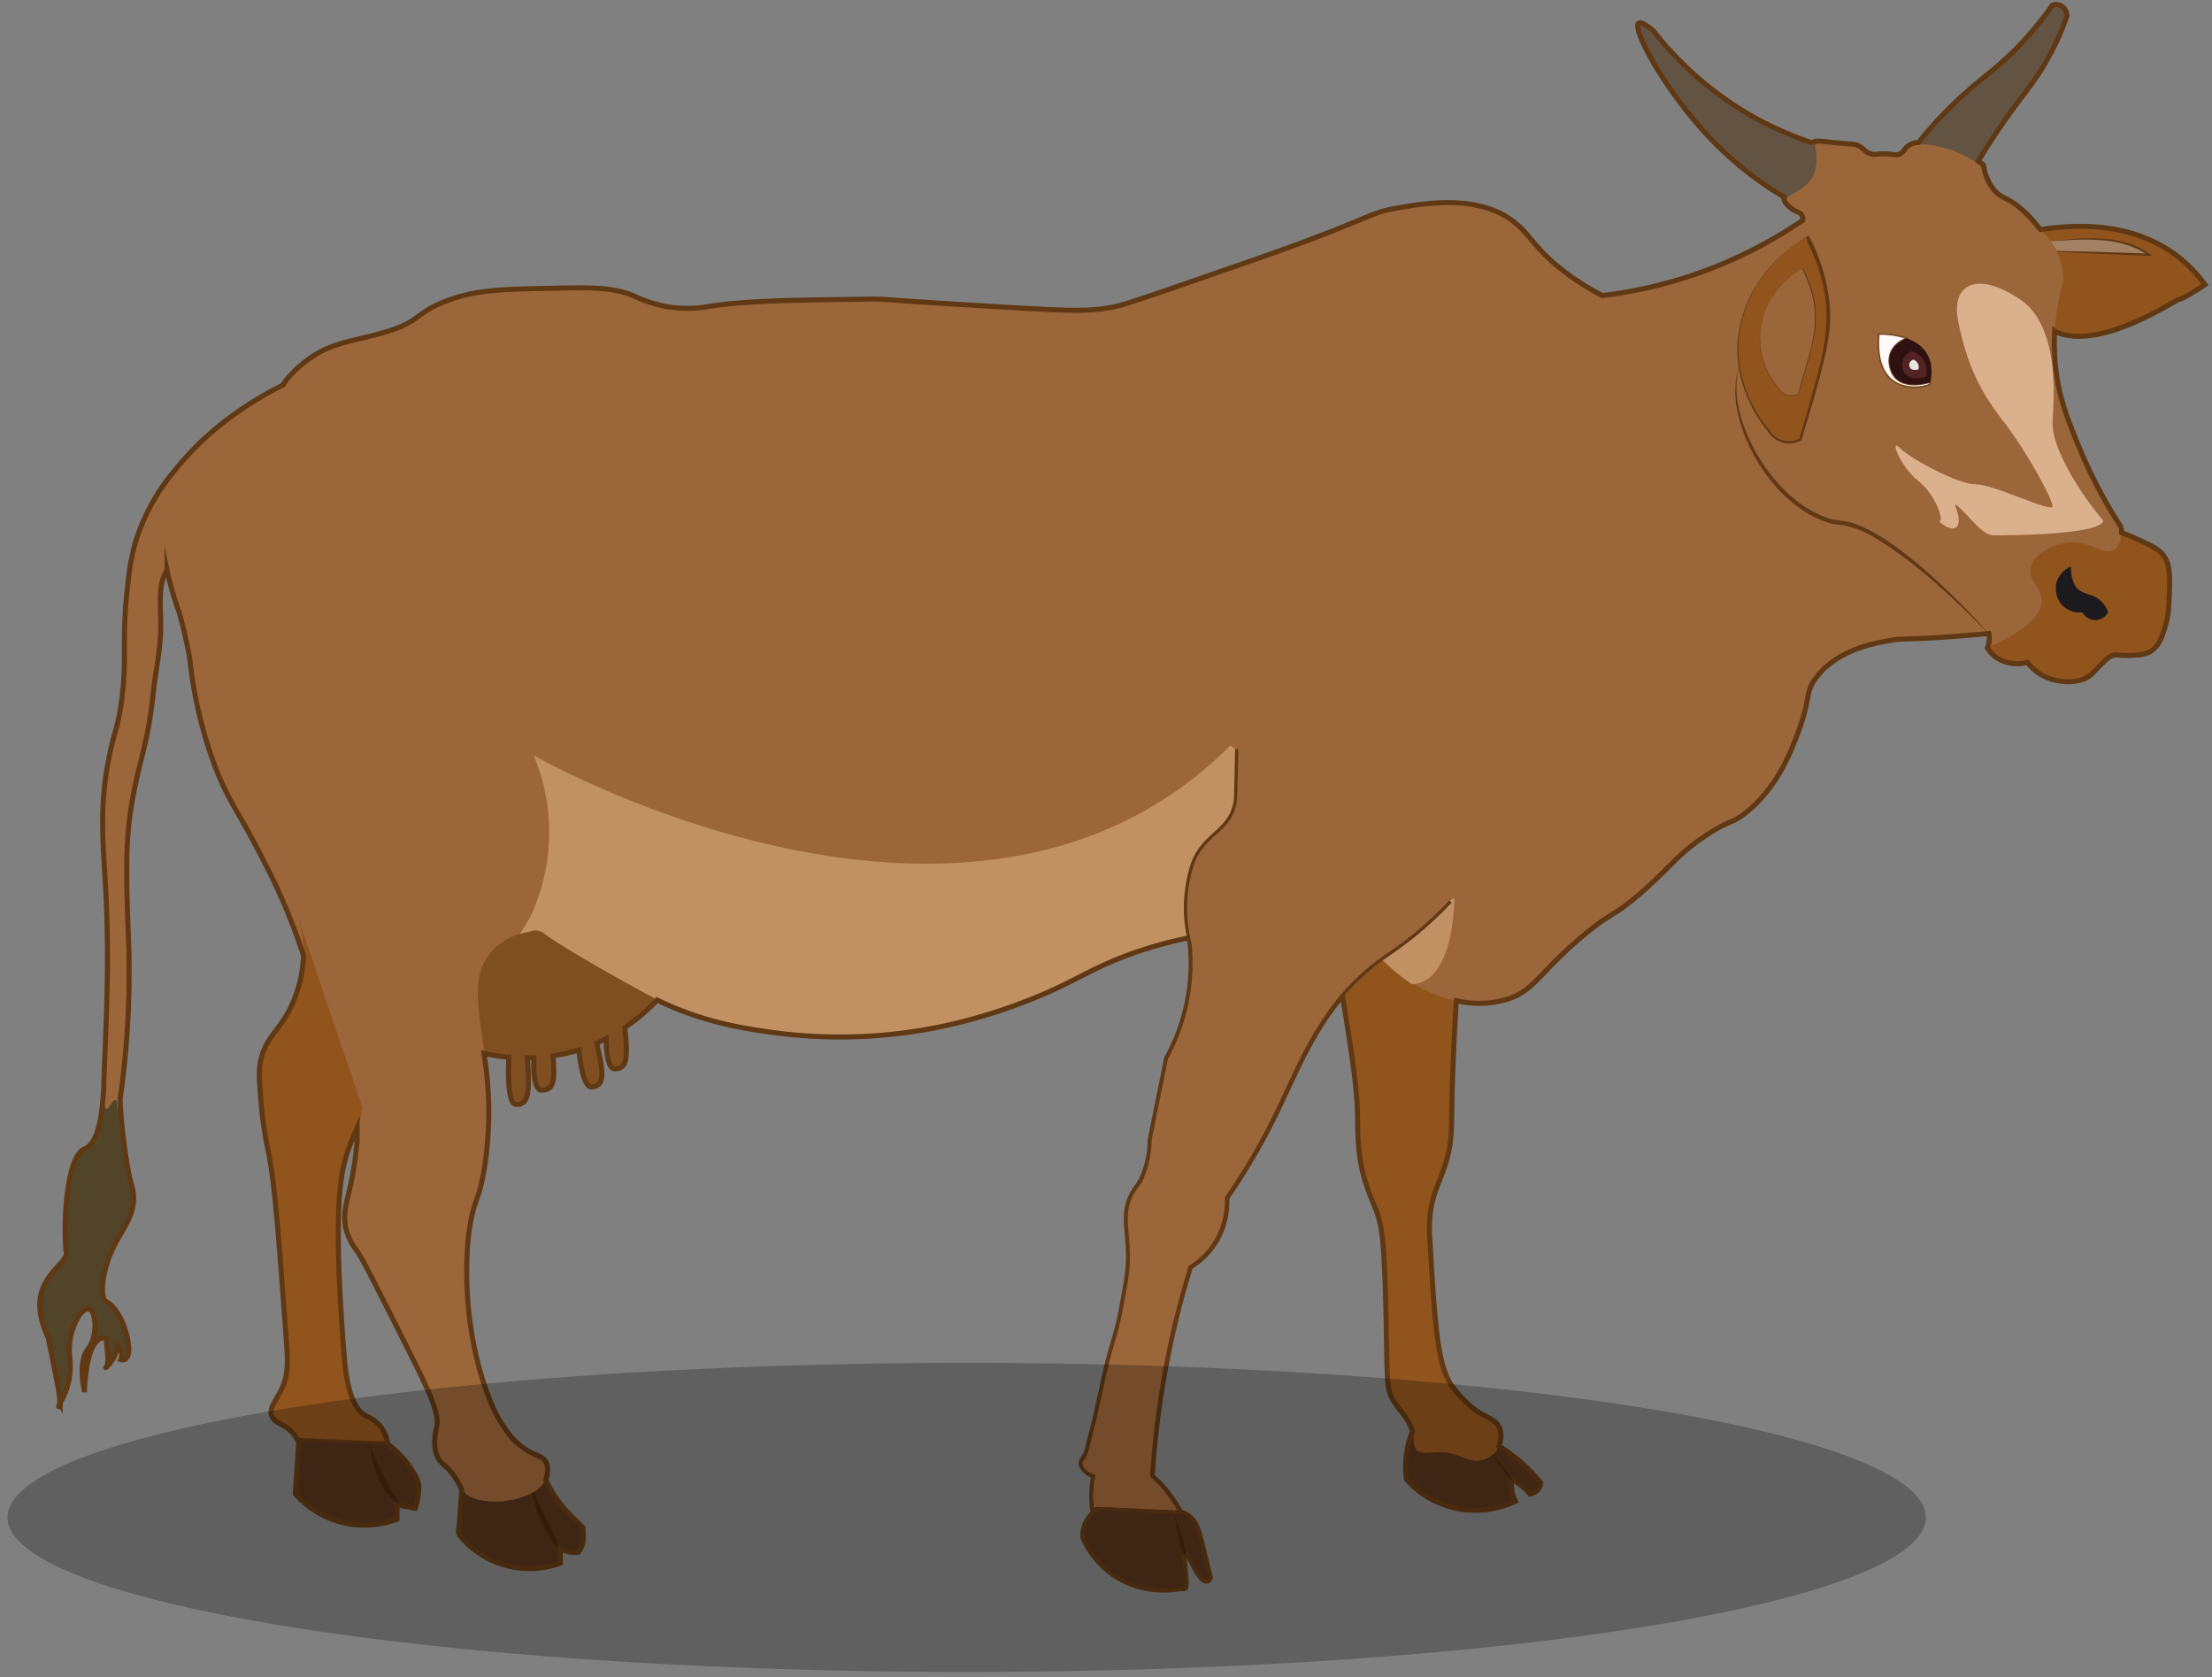 <svg id="Layer_1" data-name="Layer 1" xmlns="http://www.w3.org/2000/svg" viewBox="0 0 537.7 407.62"><rect x="0" y="0" width="537.7" height="407.62" fill="#808080" stroke="none"/><defs><style>.cls-1{fill:#1d1a1e;}.cls-2{fill:#91541d;}.cls-3,.cls-8{fill:#54321b;}.cls-21,.cls-22,.cls-3,.cls-9{stroke:#603813;}.cls-14,.cls-16,.cls-21,.cls-22,.cls-3,.cls-9{stroke-miterlimit:10;}.cls-22,.cls-3,.cls-9{stroke-width:0.78px;}.cls-4{fill:#7f4f21;}.cls-5{fill:#a38165;}.cls-6{fill:#603813;}.cls-22,.cls-7{fill:#9b663a;}.cls-13,.cls-14,.cls-21,.cls-9{fill:none;}.cls-10{fill:#44270e;}.cls-11{fill:#dbb08d;}.cls-12{fill:#635343;}.cls-14{stroke:#000;stroke-width:0.3px;}.cls-15{fill:#524429;}.cls-16{fill:#fff8f8;stroke:#754c24;stroke-width:0.39px;}.cls-17{fill:#301111;}.cls-18{fill:#542323;}.cls-19{fill:#e8e3e3;}.cls-20{fill:#c19163;}.cls-21{stroke-width:1.22px;}.cls-23{fill:#c7b99e;}.cls-24{opacity:0.25;}</style></defs><rect class="cls-1" x="497.76" y="137.52" width="16.06" height="14.6"/><path class="cls-2" d="M525.41,134.5c-1.11-1.21-2.8-2-6.18-3.53-1.37-.63-2.59-1.11-3.56-1.47a4.93,4.93,0,0,1-2.3,3.8c-2.41,1.53-5.05-2.18-10.28-1.92-4.23.2-9.17,2.8-9.89,6.14-.67,3.14,2.59,5.18,2.62,8.42,0,2.85-2,6.37-12.78,11.1a9,9,0,0,0,2.65,3.06,9.13,9.13,0,0,0,7.06.87,11.54,11.54,0,0,0,4.42,3.53c3.64,1.67,9,1.76,11.47-.87.15-.16,2.16-2.33,3.53-3.53a3.3,3.3,0,0,1,1.77-.89,3.08,3.08,0,0,1,.88,0,23,23,0,0,0,4.41,0,7.88,7.88,0,0,0,3.53-.88,6.92,6.92,0,0,0,2.65-3.53,22.46,22.46,0,0,0,1.76-8C527.49,140.23,527.66,136.92,525.41,134.5Zm-15.62,16.19a3.69,3.69,0,0,1-3.44-1.59,1.39,1.39,0,0,1-.21-.27,5.75,5.75,0,0,1-5.68-2.9l-.19-.36c-.07-.15-.13-.29-.19-.44a.29.29,0,0,1,0-.1,4,4,0,0,1-.24-.83,5.31,5.31,0,0,1-.09-1c0-.14,0-.27,0-.41s0-.28,0-.42a5.89,5.89,0,0,1,3.66-4.68c0,3.29.95,4.79,1.81,5.56,1.58,1.4,3.49.95,5.44,2.78a7.35,7.35,0,0,1,1.82,2.77A3.88,3.88,0,0,1,509.79,150.69Z"/><path class="cls-3" d="M363,350.75a38.54,38.54,0,0,1,11.47,9.7,3.1,3.1,0,0,1-2.65,2.65,15.32,15.32,0,0,0-1.76-1.76,14.48,14.48,0,0,0-2.65-1.77,8.52,8.52,0,0,0,.88,5.3,22.52,22.52,0,0,1-26.48-5.3,22.62,22.62,0,0,1,1.77-12.35Z"/><path class="cls-2" d="M364.29,351.49c-.12.33-.24.66-.39,1a7.42,7.42,0,0,1-3.1,2.21c-3.76,1.35-5.6-1.91-11.47-1.77-2.23.06-4,.57-5-.57a3.62,3.62,0,0,1-.7-2.51,8.11,8.11,0,0,0-.3-1.95h0c-.83-3-3.17-5.14-4.55-7.32-1.63-2.56-1.6-4.59-1.77-14.12-.41-24.35-.92-28.13-2.65-32.65a66.21,66.21,0,0,1-2.65-7.07c-1.84-6.45-1.65-11.1-1.76-15.88-.16-7.06-1.32-14.32-3.64-28.84,0,0,0-.05,0-.07-.07-.5-.91-5.76-2-12.64l-.06-.38,11.26,4,.51.18.69.25a54.69,54.69,0,0,0,6.69,5.43,7,7,0,0,0,4.13-1.62l6.73,2.38c-.08,1.26-.15,2.49-.22,3.68-.73,12.3-1,20.79-1.1,26.77-.08,4.72,0,7-.89,10.59-1.43,6-3.76,8.56-4.4,15a33.56,33.56,0,0,0,0,6.18c1.38,23.8,2.1,31.39,6.18,36.19a30.24,30.24,0,0,0,4.4,4.41c3.17,2.34,5.2,2.44,6.18,4.41C364.78,347.67,365.09,349.12,364.29,351.49Z"/><path class="cls-4" d="M165.48,235.75a49.7,49.7,0,0,1-13.54,13.94,41.23,41.23,0,0,1-4.53,2.67c-.74.4-1.51.76-2.3,1.1a39.39,39.39,0,0,1-4.32,1.62l-.3.1a43.86,43.86,0,0,1-6,1.35c-1.66.25-3.22.39-4.63.46-.55,0-1.08,0-1.58,0a40.67,40.67,0,0,1-4.53-.16l-.43,0a44.74,44.74,0,0,1-9.57-2,44.11,44.11,0,0,1-6-2.39,20.61,20.61,0,0,0,1-4.31c.42-3.16.29-6.47,2.27-11a28,28,0,0,1,6.59-9.24c5.29-3,13-6.13,21.56-4.84,6.67,1,7.65,3.75,17.6,8.8C158.94,233,161.9,234.36,165.48,235.75Z"/><path class="cls-4" d="M123.77,256.06s-.88,12.31,1.76,12.31,3.52-1.76,2.64-12.31Z"/><path class="cls-4" d="M129.93,255.18s-.88,9.67,1.76,9.67,3.52-1.38,2.64-9.67Z"/><path class="cls-4" d="M140.68,253.8s.7,10.69,3.31,10.31,3.26-2,1-11Z"/><path class="cls-4" d="M147.45,249.08s-.58,10.69,2.06,10.62,3.47-1.62,2.34-10.75Z"/><path class="cls-2" d="M494.52,55.94c2.65,0,27.36-6.17,41.48,13.24,0,0-5.29,3.53-6.17,3.53s-21.19,14.13-31.78,7.07Z"/><path class="cls-5" d="M498.35,58.65a16.55,16.55,0,0,1,1.52,2.4l22.58.83C516.81,57.46,506.32,57.67,498.35,58.65Z"/><path class="cls-6" d="M498.35,58.65A12.84,12.84,0,0,1,499.87,61c7.53.11,15.06.37,22.59.63l-.17.47c-6.87-4.8-16-4-23.94-3.44Zm0,0c8.26-1,17.92-1.9,24.91,3.53l-.82,0c-7.53-.3-15.05-.59-22.57-1-.48-.78-.94-1.69-1.52-2.45Z"/><path class="cls-7" d="M483.93,153.91c-2.42.24-6.09.58-10.59.89-10.28.7-10.71.28-14.12.88-3.6.63-12.54,2.24-17.65,8.83-2.91,3.74-1.31,4.88-4.42,13.24-1.88,5-5.07,13.32-12.36,19.42-4,3.32-4.19,1.81-10.59,6.18-7.05,4.8-8.28,7.64-15.89,14.12-6.75,5.75-6.36,4-13.23,9.71C373.83,236.5,373,241,365.65,243.06a24.37,24.37,0,0,1-11.69.15l-.66-.15a29.16,29.16,0,0,1-10-4.29,7,7,0,0,0,4.13-1.61c5.9-4.8,5.8-18.58,5.8-18.58l-.66.53a89.05,89.05,0,0,1-13.85,12c-.77.53-1.63,1.1-2.57,1.78l-.53-.46-.06-.05c-5.69-4.8-15.74-8.87-35-6.42q-3.47.44-7.32,1.18c-1.26.19-2.69.44-4.28.76a96.52,96.52,0,0,0-13.38,3.65c-9,3.16-12.92,6-21.18,9.71a136.49,136.49,0,0,1-24.71,7.94,121.18,121.18,0,0,1-40.6,1.77c-7.08-.91-17.62-2.35-29.13-7.95-1.63-.79-4.32-2.29-9.71-5.29-13.78-7.69-16-9.63-17.65-11.48-.29-.31-.55-.62-.8-.93h0a20.85,20.85,0,0,1-2.4-3.71c-1.81-3.52-2.14-6.6-3.42-9-3.86-7.41-18.24-12.83-63-5.51h0c-5.74-11.05-8.17-13.4-11.56-23.17a107.19,107.19,0,0,1-5.29-23.83,110.15,110.15,0,0,0-2.65-11.47c-2.32-6.83-6.18-18.1-.88-26.48,2.64-4.18,5.94-5.08,11.48-9.71A59.29,59.29,0,0,0,69.09,93a27.22,27.22,0,0,1,5.3-5.3C80.58,83,85.8,83.05,93.8,80.66c8.89-2.65,6.85-4.87,15.89-7.94,7-2.39,12.9-2.4,24.72-2.66,9.55-.2,14.44-.26,19.41,1.77a34.27,34.27,0,0,0,7.94,2.65,29.9,29.9,0,0,0,10.6,0c8.67-1.39,20.27-1.55,37.95-1.76,5.85-.08,2.09.07,30.89,1.76,19.22,1.12,23.23,1.39,30,0,2.25-.47,9.48-3,23.84-7.94,9.67-3.36,14.52-5,17.65-6.18,21.14-7.71,20.28-8.62,26.48-9.71,7.14-1.26,20.33-3.6,29.12,3.53,3.76,3,4.73,6.19,11.47,11.47a60.46,60.46,0,0,0,9.72,6.18,109.52,109.52,0,0,0,22.94-5.29A109.64,109.64,0,0,0,439.8,52.41Z"/><path class="cls-8" d="M131.76,357.81a33,33,0,0,0,6.17,9.71l3.53,3.53h0a7.25,7.25,0,0,1,0,4.41,6.7,6.7,0,0,1-.88,1.76,6.85,6.85,0,0,1-1.76,0,6.56,6.56,0,0,1-1.75-.45,6.38,6.38,0,0,1-.9-.43v3.53a22.4,22.4,0,0,1-15,0,22.09,22.09,0,0,1-9.71-7.06q.45-6.18.89-12.36Z"/><path class="cls-9" d="M131.76,357.81a33,33,0,0,0,6.17,9.71l3.53,3.53h0a7.25,7.25,0,0,1,0,4.41,6.7,6.7,0,0,1-.88,1.76,6.85,6.85,0,0,1-1.76,0,6.56,6.56,0,0,1-1.75-.45,6.38,6.38,0,0,1-.9-.43v3.53a22.4,22.4,0,0,1-15,0,22.09,22.09,0,0,1-9.71-7.06q.45-6.18.89-12.36Z"/><path class="cls-10" d="M129.11,361.34l7.06,15V377a30.13,30.13,0,0,1-3.53-5.06A30.66,30.66,0,0,1,129.11,361.34Z"/><path class="cls-7" d="M132.64,359.53l0,0a7.09,7.09,0,0,1-2.89,3.05l-.36.21c-5.3,3-14.7,2.91-17-.63a1.57,1.57,0,0,1-.12-.19,18.13,18.13,0,0,0-2.53-4.26c-1.23-1.5-2-1.84-2.65-2.67-2.28-2.74-1.17-7.18-.88-8.89.58-3.43-2.56-9.7-8.83-22.25s-9.49-19-10.59-20.46a14.14,14.14,0,0,1-2.65-5.34c-.83-3.48,0-6.15.88-9.78a77.63,77.63,0,0,0,1.77-12.46c0-.76.07-2,0-3.56a51.81,51.81,0,0,0-5.3-20.46c-8.2-17.81-6-20.89-16.77-42.71q-.89-1.78-1.68-3.33c44.79-7.39,59.17-1.92,63,5.54,1.28,2.47,1.61,5.57,3.42,9.12a21,21,0,0,0,2.4,3.74h0l.8,1.83H130a25.33,25.33,0,0,0-2.9.68,15.67,15.67,0,0,0-7.69,4.66c-8.59,9.84,3,25.06-1.77,52.49-1.37,7.83-2.27,6.3-3.53,14.23,0,0-3.37,21.18,5.3,42.71,0,0,3,7.35,7.63,10.73.74.54,1.2.83,1.2.83,2.24,1.26,3.61,1.32,4.41,2.67C133.72,356.91,132.71,359.37,132.64,359.53Z"/><path class="cls-7" d="M427.44,99.19c.7,10,1.32,18.85,7.94,24.72a22.93,22.93,0,0,0,13.24,5.29c17.06,11,23.46,15.7,25.6,17.66a19.93,19.93,0,0,0,4.41,3.53c2.21,1.21,3.61,1.32,4.42,2.64a3.57,3.57,0,0,1,.38.93,6.34,6.34,0,0,1-.38,3.49c10.75-4.73,13.25-8.63,13.24-11.48,0-3.24-3.32-4.81-2.65-7.94.71-3.35,5.49-6,9.71-6.18,5.23-.26,8.18,3.29,10.59,1.77,1.26-.81,1.65-2.55,1.74-4.12,0-.41,0-.82,0-1.18A119.28,119.28,0,0,1,505.11,108c-2.43-6-4.42-10.92-5.29-17.65a53.34,53.34,0,0,1-.36-9.81,56.85,56.85,0,0,1,2.12-12.26,16.74,16.74,0,0,0-.88-5.3,13.29,13.29,0,0,0-.83-2,16.55,16.55,0,0,0-1.52-2.4c-.65-.88-1.42-1.81-2.34-2.87l-.61-.72a28.56,28.56,0,0,0-5.29-5.29c-2.57-1.86-3.85-1.82-5.3-3.54a12.41,12.41,0,0,1-2.65-6.17c-.38-.29-.81-.58-1.25-.87a28,28,0,0,0-3.16-1.78,29.46,29.46,0,0,0-8.83-2.65,10.45,10.45,0,0,0-2.52-.15,4.41,4.41,0,0,0-2.77,1c-.73.66-.82,1.33-1.77,1.77s-1.35.05-3.53,0-2.43.32-3.53,0c-1.28-.39-1.42-1-2.65-1.77-1.07-.63-1.63-.52-5.29-.88-4.29-.42-5.64-.79-6.18,0-.26.38-.11.68,0,1.77.08.83.37,3.91-.88,6.17a8.35,8.35,0,0,1-2.65,2.65c-1.93,1.45-3.26,1.63-3.5,2.53,0,0,0,.08,0,.12-.18,1.17,1.45,2.4,1.76,2.65,1.23.93,2.21.86,2.65,1.76a1.92,1.92,0,0,1,.15,1.12,3,3,0,0,1-.15.65l-2.4,6c-.33.81-.64,1.62-1,2.43q-1.87,4.69-3.76,9.4l-1.69,4.23c0,.07,0,.12,0,.18s0,0,0,0A79.34,79.34,0,0,0,427.44,99.19Z"/><path class="cls-11" d="M498.93,102.72c0-2.64,2.65-22.94-7.94-30s-16.77-3.53-15,5.3,4.41,15.89,10.59,23.83,12.35,19.42,12.35,21.18-14.12-5.29-18.53-5.29-15.89-6.18-18.54-8.83,0,4.42,4.42,7.95,6.17,9.7,5.29,9.7,3.53,3.54,4.42.89-2.65-7.06.88-3.53,5.29,6.18,7.94,6.18,25.6,0,26.48-3.54C510.41,125.67,498.93,111.55,498.93,102.72Z"/><path class="cls-2" d="M439.27,57.49a44.42,44.42,0,0,1,5.13,18c.34,5.66-.56,10.58-6.74,31.35h0a5.79,5.79,0,0,1-3.51.72,6,6,0,0,1-4.22-2.79c-1.59-1.88-8.18-10.12-7.41-21.88C423.61,66.33,438.23,58.05,439.27,57.49Z"/><path class="cls-6" d="M439.62,57.29a16.23,16.23,0,0,1,1.48,2.87c3,6.88,4.58,14.56,3.38,22-1.46,8.42-4.15,16.51-6.54,24.69l0,.12a6.37,6.37,0,0,1-2.29.79,6.15,6.15,0,0,1-5.88-2.9,33,33,0,0,1-6.37-12.25c-4-14.1,3.83-28.49,16.26-35.35Zm-.59.36c-12,7-19.37,21.16-15.31,34.89a32.46,32.46,0,0,0,6.4,12,5.56,5.56,0,0,0,5.41,2.66,5.8,5.8,0,0,0,2-.68l-.14.17c1.19-4.08,2.37-8.17,3.48-12.27,3.64-12.63,4.85-21.45-.68-33.88A12.68,12.68,0,0,1,439,57.65Z"/><path class="cls-7" d="M438.14,65.25a27.46,27.46,0,0,1,3.18,11.09c.2,3.5-.35,6.54-4.17,19.37h0a3.55,3.55,0,0,1-2.17.45,3.78,3.78,0,0,1-2.61-1.73,19.47,19.47,0,0,1-4.57-13.52C428.47,70.71,437.51,65.59,438.14,65.25Z"/><path class="cls-6" d="M438.22,65.2a25,25,0,0,1,3,15.28,69.05,69.05,0,0,1-1.8,7.68c-.72,2.54-1.43,5.12-2.23,7.62a3.63,3.63,0,0,1-4.87-1.31c-8.15-9.73-4.9-23.16,5.9-29.27Zm-.15.09c-10.64,6.17-13.76,19.49-5.65,29.1a3.49,3.49,0,0,0,4.7,1.26c.6-2.27,1.48-5.07,2.13-7.53,2.62-8.73,2.92-14.47-1.18-22.83Z"/><path class="cls-12" d="M417.19,35.11A85.25,85.25,0,0,0,434.3,48.38c.25-.91,1.6-1.09,3.56-2.55a8.72,8.72,0,0,0,2.7-2.68c1.28-2.29,1-5.42.9-6.26-.11-1.09-.26-1.4,0-1.78a84.1,84.1,0,0,1-18.88-8.93A83.39,83.39,0,0,1,401.91,7.42c-2.46-1.95-3.29-2-3.59-1.79C396.59,7,405.08,22.94,417.19,35.11Z"/><path class="cls-13" d="M435.38,48.88l-1.73-1"/><path class="cls-12" d="M466.2,35a25.28,25.28,0,0,1,2.59.17,26.79,26.79,0,0,1,8.77,2.69,29.14,29.14,0,0,1,3.16,1.83,92.29,92.29,0,0,1,5.86-9.35c3.45-4.85,7-8.91,10.59-15a67.15,67.15,0,0,0,5.29-11.47,2.91,2.91,0,0,0-1.76-2.65,2.64,2.64,0,0,0-1.77,0,81.65,81.65,0,0,1-8.82,10.59c-5.57,5.64-9,7.4-15,13.24A94.82,94.82,0,0,0,466.2,35Z"/><path class="cls-14" d="M466.4,34.61l-.12.15"/><path class="cls-15" d="M25.22,265c-.26,1-.26,12.46-4.68,14.22s-5.29,18.54-4.41,25.6c-.88,3.53-10.59,7.06-4.41,20.3,1.76,8.83,3.53,16.77,2.64,16.77s3.53-4.41,2.65-11.48,2.65-12.35,4.42-12.35,2.64,6.18,0,9.71-.89,9.71-.89,10.59,0-14.12,5.3-13.24c0,1.76.88,6.18,0,7.06s2.65-1.77,2.65-5.3c0,0,1.76,1.77.88,3.53,0,0,2.65.89,1.76-4.41s-3.53-8.82-5.29-9.71-.88-7.94,1.76-13.24,6.18-8.82,4.42-15-2.92-19.61-2.79-21.28S25.22,265,25.22,265Z"/><path class="cls-7" d="M70,93c-6.54,3.14-18.17,9.67-27.36,21.19a50,50,0,0,0-9.71,17.65,55.77,55.77,0,0,0-1.77,9.71c-1.76,13.85,0,18.59-1.76,30-.84,5.37-1.51,6.12-2.65,11.47-2.93,13.77-1.48,22.78-.88,36.19,1.17,26.44-1.87,50.12,0,50.31.61.06,1.6-2.42,2.23-2.18s.24,2.16.42,2.18.7-2.33.88-3.53a219.45,219.45,0,0,0,1.95-35.76c-.62-16.71-.94-25.06.7-34.85,1.75-10.49,3.91-14.16,5.29-27.36.56-5.3,1.82-10.56,1.77-15.89,0-5.86-.9-11.51,2.65-15a8.49,8.49,0,0,1,2.64-1.77Q57.18,114.2,70,93Z"/><path class="cls-16" d="M456.71,81.19c-1.4,16.22,11.93,12.83,12.42,12.19,0-.17.08-.34.11-.51-1.83.54-9.54,2.4-10-5.12,0-3.45,2.83-5,4.23-5.54A19.55,19.55,0,0,0,456.71,81.19Z"/><path class="cls-17" d="M463.49,82.21c-1.4.55-4.24,2.09-4.23,5.54.44,7.52,8.15,5.66,10,5.12C470.51,86.41,467.08,83.51,463.49,82.21Z"/><path class="cls-18" d="M464.82,85.38a3.49,3.49,0,0,0-2.46,3.2c.26,4.36,4.73,3.29,5.79,3C468.88,87.81,466.89,86.13,464.82,85.38Z"/><path class="cls-19" d="M465.1,87.41a1.35,1.35,0,0,0-1,1.23c.1,1.67,1.82,1.26,2.22,1.14A1.88,1.88,0,0,0,465.1,87.41Z"/><path class="cls-20" d="M300.89,183.21c-.13,5.35-.3,9.63-.55,11.31-1.11,7.78-8,7.76-10.59,15.88a35,35,0,0,0-.75,17.54,96.52,96.52,0,0,0-13.38,3.65c-9,3.16-12.92,6-21.18,9.71a136.49,136.49,0,0,1-24.71,7.94,121.18,121.18,0,0,1-40.6,1.77c-7.08-.91-17.62-2.35-29.13-7.95-1.63-.79-4.32-2.29-9.71-5.29-13.78-7.69-17.65-10.59-17.65-10.59a3.47,3.47,0,0,0-3.77-.8l-2.46.59,2.09-3.43h0s.38-.67.94-1.9a48.16,48.16,0,0,0,.28-38.06c1.09.61,106.51,60.46,169.28-2.32C299.56,181.26,300.22,182,300.89,183.21Z"/><path class="cls-20" d="M336.3,233.6a58.61,58.61,0,0,0,6.94,5.63,7.13,7.13,0,0,0,4.28-1.68c6.12-5,6-19.26,6-19.26l-.79.4c-2.35,2.42-4.41,4.3-5.91,5.6-2.14,1.87-4.26,3.55-8.51,6.91l-2.5,2Z"/><path class="cls-2" d="M88.06,269.1a17.39,17.39,0,0,1-1,4.38c-.34.91-.4.9-1.15,2.67-.35.82-.78,1.91-1.33,3.54-1.63,4.84-3.86,13-.88,50.31.25,3.12,1,11.94,5.3,14.13a9.24,9.24,0,0,1,3.53,2.64,9.06,9.06,0,0,1,1.76,4.42l-20.74,2.2a10.53,10.53,0,0,0-2.21-4.85c-2.21-2.65-4.56-2.47-5.29-4.41s1.26-3.79,2.65-7.07,1.27-6.2.88-11.47c-1.89-25.73-2.84-38.6-4.41-45.9a96.83,96.83,0,0,1-1.77-12.35c-.39-4.79-.57-7.23,0-9.71,1.25-5.47,4.22-6.79,7.06-12.36a30.23,30.23,0,0,0,3.33-13.1,28.77,28.77,0,0,0-1.56-9.85Z"/><path class="cls-8" d="M93.8,350.75a22.41,22.41,0,0,1,5.74,5.73c1.24,1.81,2.08,3,2.21,4.86a15.84,15.84,0,0,1-.89,5.29l-4.41-.88v3.53a22.76,22.76,0,0,1-14.56.44,22.41,22.41,0,0,1-10.15-6.62q.44-6.62.88-13.24Z"/><path class="cls-9" d="M93.8,350.75a22.41,22.41,0,0,1,5.74,5.73c1.24,1.81,2.08,3,2.21,4.86a15.84,15.84,0,0,1-.89,5.29l-4.41-.88v3.53a22.76,22.76,0,0,1-14.56.44,22.41,22.41,0,0,1-10.15-6.62q.44-6.62.88-13.24Z"/><path class="cls-10" d="M89.83,351.19s5.72,14,8.6,15c-.43.09-1.54-.84-1.54-.84S91.6,363.54,89.83,351.19Z"/><path class="cls-21" d="M141.46,371.05h0C141.74,371.33,141.81,371.39,141.46,371.05Z"/><path class="cls-21" d="M499.47,80.55c10.87,5.09,29.51-7.84,30.35-7.84S536,69.19,536,69.19c-12.66-17.42-33.84-14.25-40-13.41h0l-.62-.71a28.37,28.37,0,0,0-5.3-5.3c-2.56-1.85-3.84-1.81-5.29-3.52a12.44,12.44,0,0,1-2.65-6.18c-.38-.29-.81-.57-1.25-.87,1.3-2.19,3.21-5.27,5.67-8.84,4.88-7.1,7.36-9.47,10.59-15a65.63,65.63,0,0,0,5.29-11.47,2.92,2.92,0,0,0-1.76-2.65,2.64,2.64,0,0,0-1.77,0,82.49,82.49,0,0,1-8.83,10.6c-5.52,5.59-8.91,7.37-15,13.23a98.11,98.11,0,0,0-8.71,9.56,4.43,4.43,0,0,0-2.77,1c-.73.66-.82,1.32-1.77,1.77s-1.35.06-3.53,0-2.43.32-3.52,0c-1.28-.39-1.43-1-2.65-1.77s-1.64-.52-5.31-.88c-4.28-.42-5.63-.79-6.17,0a81.8,81.8,0,0,1-18.54-8.82A82.28,82.28,0,0,1,401.84,7.4c-2.41-1.92-3.23-2-3.53-1.76C396.62,7,405,22.74,416.85,34.76a84.05,84.05,0,0,0,16.8,13.12s0,.08,0,.12c-.18,1.16,1.45,2.4,1.76,2.65,1.23.94,2.21.87,2.65,1.76a1.93,1.93,0,0,1,.15,1.12,109.48,109.48,0,0,1-25.75,13,109.69,109.69,0,0,1-22.95,5.3,61.91,61.91,0,0,1-9.7-6.18c-6.74-5.28-7.72-8.45-11.48-11.48-8.79-7.13-22-4.79-29.12-3.53-6.2,1.09-5.33,2-26.49,9.71-3.13,1.14-8,2.83-17.64,6.18-14.35,5-21.59,7.47-23.83,7.94-6.79,1.39-10.8,1.12-30,0-28.8-1.69-25-1.84-30.89-1.76-17.68.22-29.28.37-37.95,1.76a30.15,30.15,0,0,1-10.6,0,34.66,34.66,0,0,1-7.94-2.64c-5-2-9.86-2-19.41-1.78-11.82.26-17.72.27-24.72,2.66-9,3.07-7,5.29-15.89,7.94-8,2.39-13.22,2.36-19.41,7.06A27.11,27.11,0,0,0,69.1,93l-.3.58c-6.69,3.32-17.52,9.74-26.2,20.61a50.15,50.15,0,0,0-9.7,17.65,55.77,55.77,0,0,0-1.77,9.71c-1.76,13.85,0,18.58-1.76,30-.83,5.37-1.5,6.13-2.65,11.48-2.93,13.75-1.47,22.77-.88,36.18.87,19.6-.58,37.69-.62,45.8-.14.49-.2,3.6-.78,6.81s-1.69,6.52-3.9,7.41c-4.41,1.77-5.29,18.54-4.41,25.6-.88,3.53-10.6,7.06-4.42,20.3,1.42,7.05,2.82,13.53,2.88,15.85A16.86,16.86,0,0,0,17,330.44c-.88-7.05,2.65-12.35,4.42-12.35s2.64,6.18,0,9.7-.89,9.72-.89,10.6c0-.78.31-14.07,5.3-13.24,0,1.77.88,6.18,0,7.06s2.64-1.77,2.64-5.29c0,0,1.77,1.76.89,3.52,0,0,2.65.89,1.76-4.41s-3.52-8.82-5.29-9.71-.88-7.94,1.77-13.24,6.18-8.82,4.41-15-2.92-19.61-2.79-21.28c.06-.29.1-.56.14-.79a219.45,219.45,0,0,0,1.95-35.76c-.63-16.71-.94-25.06.7-34.85,1.75-10.49,3.91-14.16,5.29-27.36.56-5.3,1.82-10.56,1.77-15.88,0-5.15-.71-10.12,1.52-13.63a77.16,77.16,0,0,0,2.89,10.09,110.14,110.14,0,0,1,2.65,11.48,107.24,107.24,0,0,0,5.29,23.82C54.82,193.69,57.25,196,63,207.09h0c.53,1,1.09,2.12,1.69,3.31a145.29,145.29,0,0,1,9.06,21.77,29.4,29.4,0,0,1-1.29,8,30.33,30.33,0,0,1-2,5.06c-2.84,5.57-5.8,6.89-7.06,12.35-.57,2.49-.39,4.93,0,9.72a97.14,97.14,0,0,0,1.77,12.36c1.57,7.29,2.52,20.16,4.41,45.89.39,5.27.54,8.12-.88,11.48s-3.42,5-2.65,7.06,3.08,1.76,5.3,4.41a9.55,9.55,0,0,1,1.27,2c-.27,4.18-.55,8.38-.84,12.56a22.53,22.53,0,0,0,10.15,6.62,22.78,22.78,0,0,0,14.57-.44v-3.53l1.61.32a.6.6,0,0,0,.37.07l2.43.5a16,16,0,0,0,.89-5.3c-.14-1.82-1-3-2.21-4.86a22.51,22.51,0,0,0-5.31-5.42,9.09,9.09,0,0,0-1.75-4.29A9.24,9.24,0,0,0,89,344.13c-4.26-2.19-5-11-5.29-14.13-3-37.31-.76-45.46.87-50.3.56-1.64,1-2.73,1.33-3.55.54-1.27.72-1.63.91-2.06,0,1.06,0,1.93,0,2.51A76.28,76.28,0,0,1,85,289c-.82,3.6-1.71,6.25-.88,9.71a14.13,14.13,0,0,0,2.65,5.3c1.1,1.45,4.27,7.74,10.59,20.29s9.42,18.68,8.83,22.07c-.3,1.7-1.4,6.11.88,8.83.69.82,1.42,1.16,2.65,2.65a17.93,17.93,0,0,1,2.53,4.22h0q-.37,5.38-.77,10.78a21.88,21.88,0,0,0,24.72,7.05v-3.53c.24.13.54.29.89.44a7.18,7.18,0,0,0,1.76.44,6.43,6.43,0,0,0,1.76,0,6.84,6.84,0,0,0,.89-1.76,7.41,7.41,0,0,0,0-4.41c-.68-.68-2.71-2.69-3.54-3.54a30.5,30.5,0,0,1-5.32-7.9l0,0c.07-.15,1.08-2.59,0-4.41-.8-1.34-2.18-1.4-4.41-2.65,0,0-.46-.29-1.2-.82-4.67-3.35-7.63-10.65-7.63-10.65-8.67-21.37-5.3-42.37-5.3-42.37,1.26-7.87,2.16-6.35,3.53-14.12a87.36,87.36,0,0,0,0-28.62,46.83,46.83,0,0,0,5.62.91l.43,0c0,.79-.09,2.08-.09,3.51,0,3.55.32,8,1.9,8,2.56,0,3.47-1.65,2.72-11.34.5,0,1,0,1.57,0-.11,2.8,0,7.86,1.87,7.86,2.49,0,3.41-1.23,2.77-8.32a42.22,42.22,0,0,0,6-1.36,2.63,2.63,0,0,0,.3-.09h0c.28,2.82,1.15,9.33,3.2,9,2.58-.39,3.23-2,1.12-10.65.79-.34,1.55-.7,2.29-1.09.06,3.13.44,7.37,2.11,7.33,2.56-.07,3.42-1.56,2.43-10a48,48,0,0,0,7.87-6.71l.19.09c11.51,5.6,22.05,7,29.12,7.95a121.52,121.52,0,0,0,40.61-1.77,134.39,134.39,0,0,0,24.71-8c8.26-3.65,12.21-6.54,21.18-9.7A96.9,96.9,0,0,1,289,227.94c.09.5.2,1,.31,1.44a47.4,47.4,0,0,1-.3,11.82c-.15,1-.35,2.1-.59,3.19a47.73,47.73,0,0,1-4.84,12.8l-4,19.86a22.86,22.86,0,0,1-1.77,8.83c-1,2.27-1.74,2.66-2.64,4.41-2.24,4.26-1.13,8-.89,13.23.21,4.61-.45,8.07-1.76,15s-2.29,7.64-4.42,17.65c-.56,2.66-1.2,5.29-1.76,7.95-.26,1.24-1.54,6.16-1.77,7.06a8.87,8.87,0,0,1-.88,2.65c-.46.79-.87,1.1-.88,1.76a2.64,2.64,0,0,0,.88,1.77,4.62,4.62,0,0,0,2.21,1.32,24.08,24.08,0,0,0-.45,6.62c0,.65.13,1.27.22,1.85a6.21,6.21,0,0,1,1.11-.52l.8,0a7,7,0,0,0-1,.49A6.59,6.59,0,0,0,265,368.4a7.36,7.36,0,0,0-1.76,5.3,21.32,21.32,0,0,0,7.06,8.82A21.58,21.58,0,0,0,283,386.43a22.09,22.09,0,0,0,4.12-.37,3.49,3.49,0,0,0,.91,0c1-.28-.74-8.58,0-8.83s3.37,7.4,5.31,7.06c.38-.06.67-.45.87-.88-.19-.77-.51-2-.87-3.53-1.77-7.22-2.14-9.84-4.42-11.47a7,7,0,0,0-.86-.51,5.81,5.81,0,0,0-.9-.37h-.18a31.67,31.67,0,0,0-6.9-8.82,222,222,0,0,1,5.3-36c1.2-5.19,2.55-10.12,4-14.79a18.51,18.51,0,0,0,6.18-6.17,18.79,18.79,0,0,0,2.65-10.59,156.53,156.53,0,0,0,11.46-19.42c4.42-8.9,7.73-17.76,14.13-26.48.77-1.05,1.62-2.14,2.54-3.24,2.32,14.52,3.48,21.78,3.64,28.84.11,4.78-.08,9.43,1.76,15.88a66.21,66.21,0,0,0,2.65,7.07c1.73,4.52,2.24,8.3,2.65,32.65.17,9.53.14,11.56,1.77,14.12,1.38,2.18,3.73,4.38,4.55,7.33a22.62,22.62,0,0,0-1.47,11.65,22.46,22.46,0,0,0,26.48,5.29,8.48,8.48,0,0,1-.88-5.29,14.48,14.48,0,0,1,2.65,1.77,16.35,16.35,0,0,1,1.77,1.76,3.11,3.11,0,0,0,2.64-2.64,38.13,38.13,0,0,0-6.18-6.18,37.29,37.29,0,0,0-4-2.79c.8-2.37.49-3.82,0-4.72-1-2-3-2.07-6.18-4.41a30.24,30.24,0,0,1-4.4-4.41c-4.08-4.8-4.8-12.39-6.18-36.19a33.56,33.56,0,0,1,0-6.18c.64-6.45,3-9,4.4-15,.85-3.55.81-5.87.89-10.59.1-6,.37-14.47,1.1-26.77a24.28,24.28,0,0,0,11.7-.15c7.31-2,8.17-6.57,19.41-15.88,6.88-5.7,6.5-4,13.24-9.71,7.61-6.48,8.84-9.32,15.89-14.12,6.4-4.37,6.6-2.86,10.59-6.18,7.3-6.09,10.48-14.37,12.36-19.43,3.11-8.35,1.5-9.49,4.42-13.23,5.11-6.59,14.06-8.2,17.64-8.82,3.42-.61,3.86-.19,14.13-.89,4.21-.29,7.68-.61,10.08-.84a6.26,6.26,0,0,1-.37,3.49,8.21,8.21,0,0,0,2.65,2.65,9.1,9.1,0,0,0,7.05.87,11.74,11.74,0,0,0,4.42,3.54c3.64,1.66,9,1.75,11.47-.88.16-.16,2.16-2.33,3.54-3.53a3.33,3.33,0,0,1,1.76-.89,3.08,3.08,0,0,1,.88,0,23,23,0,0,0,4.41,0,7.92,7.92,0,0,0,3.54-.88,6.87,6.87,0,0,0,2.64-3.53,22.76,22.76,0,0,0,1.77-8c.32-6.62.49-9.93-1.77-12.35-1.11-1.21-2.8-2-6.18-3.53-1.36-.63-2.58-1.11-3.56-1.47,0-.41,0-.82,0-1.18A119.28,119.28,0,0,1,505.11,108c-2.43-6-4.42-10.92-5.29-17.65a53.34,53.34,0,0,1-.36-9.81A0,0,0,0,1,499.47,80.55Z"/><path class="cls-21" d="M14.36,341.92c.18,0,.25-.33.23-.92C14.28,341.6,14.13,341.92,14.36,341.92Z"/><path class="cls-22" d="M352.59,219.11a88.33,88.33,0,0,1-13.85,12c-.77.54-1.63,1.11-2.57,1.78l-.23.17-.59.43a50,50,0,0,0-4.12,3.37,54.72,54.72,0,0,0-5,5.14c-.92,1.1-1.77,2.19-2.54,3.24-6.4,8.72-9.71,17.58-14.13,26.48a156.53,156.53,0,0,1-11.46,19.42,18.79,18.79,0,0,1-2.65,10.59,18.51,18.51,0,0,1-6.18,6.17c-1.42,4.67-2.77,9.6-4,14.79a222,222,0,0,0-5.3,36,31.3,31.3,0,0,1,6.9,8.82l.19.38a5.94,5.94,0,0,0-.91-.37l-18.62-.85-.8,0a6.21,6.21,0,0,0-1.11.52c-.09-.58-.17-1.2-.22-1.85a24.08,24.08,0,0,1,.45-6.62,4.62,4.62,0,0,1-2.21-1.32,2.64,2.64,0,0,1-.88-1.77c0-.66.42-1,.88-1.76a8.87,8.87,0,0,0,.88-2.65c.23-.9,1.51-5.82,1.77-7.06.56-2.66,1.2-5.29,1.76-7.95,2.13-10,3.07-10.59,4.42-17.65s2-10.4,1.76-15c-.24-5.25-1.35-9,.89-13.23.9-1.75,1.62-2.14,2.64-4.41a22.86,22.86,0,0,0,1.77-8.83l4-19.86a47.73,47.73,0,0,0,4.84-12.8c.24-1.09.44-2.17.59-3.19a47.4,47.4,0,0,0,.3-11.82c-.06-.23-.11-.46-.16-.7s-.11-.49-.15-.74a34.86,34.86,0,0,1,.76-17.54c2.6-8.12,9.48-8.1,10.58-15.88.08-.54.2-5.73.33-12.49"/><path class="cls-6" d="M483.37,153.93c-8.41-8.41-17.12-16.81-27.29-23.05a23.42,23.42,0,0,0-8.1-3.25,26.26,26.26,0,0,1-3-.43c-11.26-3.3-20-15.59-22.51-26.64a23.74,23.74,0,0,1,.27-11.9,24.25,24.25,0,0,0,.23,11.79c2.67,10.49,11.5,22.71,22.25,25.73,1.89.41,4.05.46,5.9,1.21,5.67,2.18,10.55,5.93,15.17,9.75a165.23,165.23,0,0,1,17.09,16.79Z"/><path class="cls-23" d="M294.17,383.4c-.2.43-.48.82-.88.88-1.94.34-4.57-7.31-5.3-7s1,8.54,0,8.82a3.1,3.1,0,0,1-.91,0,22.38,22.38,0,0,1-4.12.36,20.87,20.87,0,0,1-19.68-12.72,7.32,7.32,0,0,1,1.77-5.31,6.55,6.55,0,0,1,1.53-1.23,8.15,8.15,0,0,1,1.11-.53l19.42.89a7.16,7.16,0,0,1,.91.37,7,7,0,0,1,.86.5c2.28,1.64,2.65,4.27,4.41,11.49C293.66,381.39,294,382.63,294.17,383.4Z"/><path class="cls-3" d="M294.17,383.4c-.2.43-.48.82-.88.88-1.94.34-4.57-7.31-5.3-7s1,8.54,0,8.82a3.1,3.1,0,0,1-.91,0,22.38,22.38,0,0,1-4.12.36,20.87,20.87,0,0,1-19.68-12.72,7.32,7.32,0,0,1,1.77-5.31,6.55,6.55,0,0,1,1.53-1.23,8.15,8.15,0,0,1,1.11-.53l19.42.89a7.16,7.16,0,0,1,.91.37,7,7,0,0,1,.86.5c2.28,1.64,2.65,4.27,4.41,11.49C293.66,381.39,294,382.63,294.17,383.4Z"/><path class="cls-10" d="M288.39,377.52c.18-.37-2.89-9.59-2.89-9.59s.79,6.88,2.32,10"/><polyline class="cls-10" points="363 353.4 367.72 359.48 367.38 359.89 362.75 353.61"/><g class="cls-24"><ellipse cx="234.99" cy="368.79" rx="233.16" ry="37.56"/></g></svg>